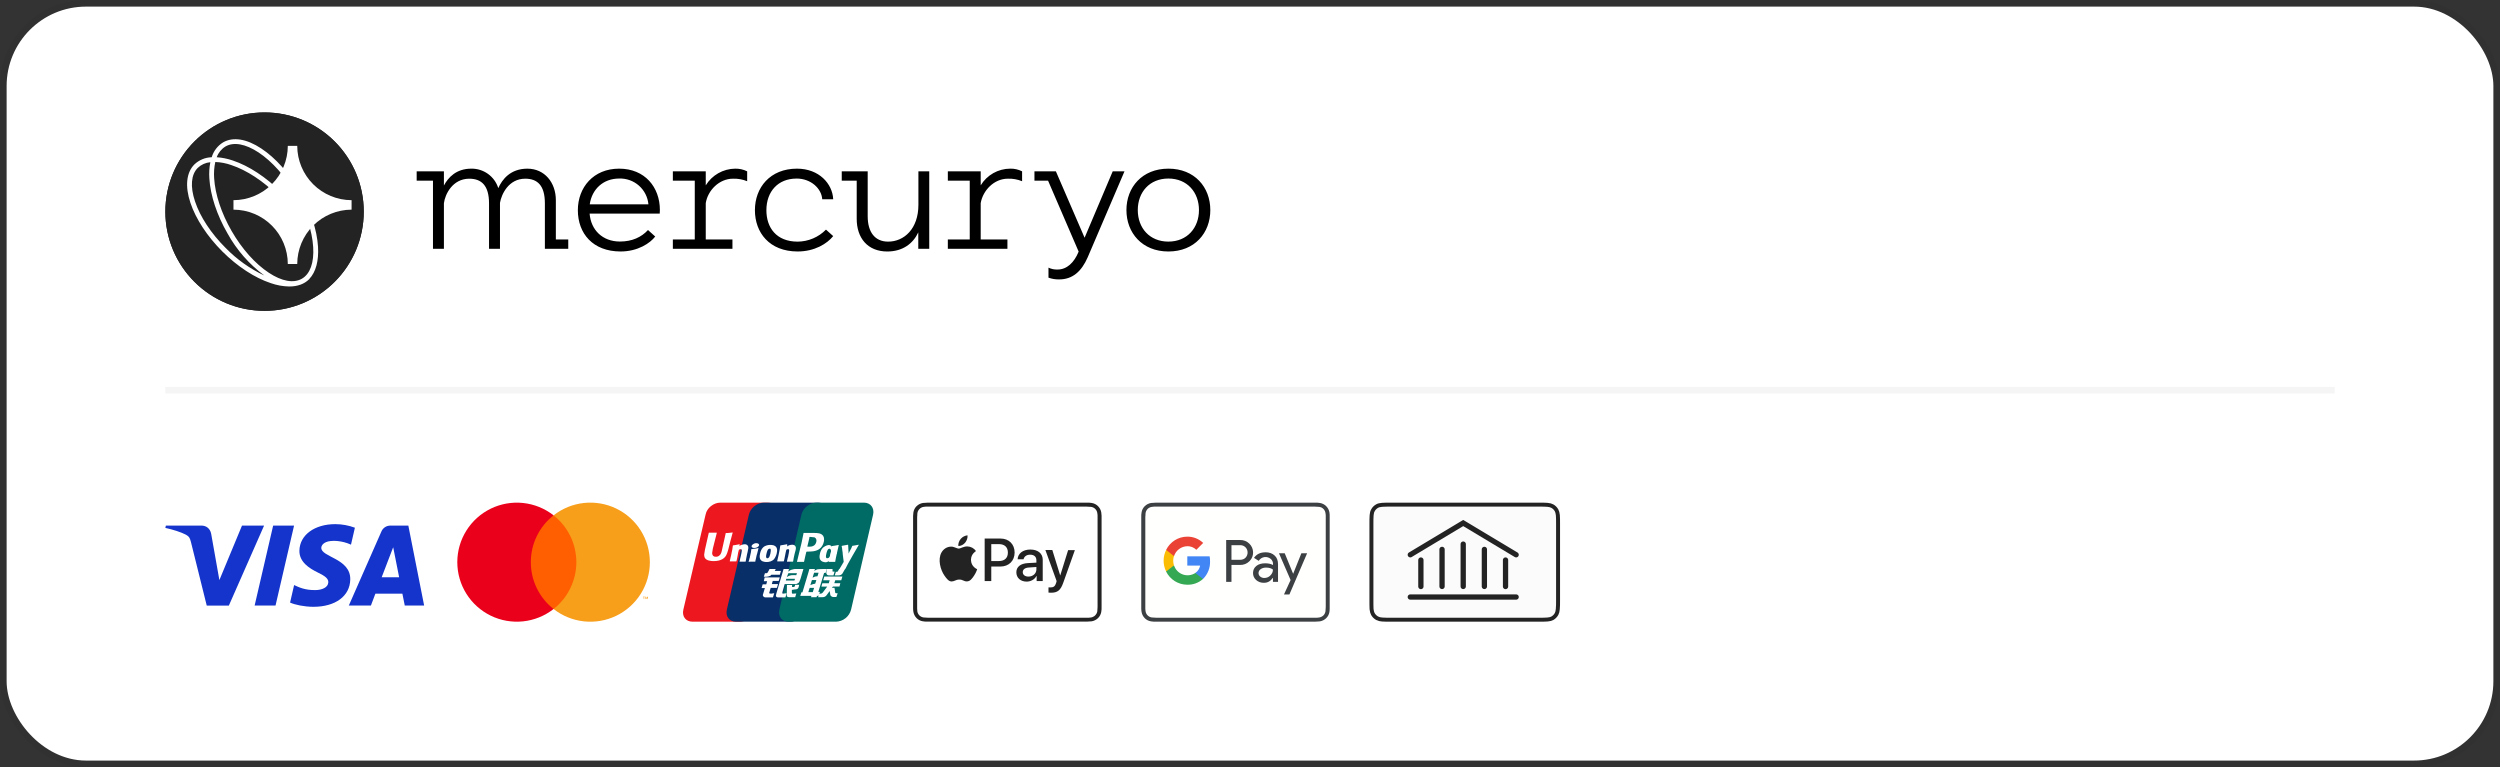 <svg width="378" height="116" viewBox="0 0 378 116" fill="none" xmlns="http://www.w3.org/2000/svg">
<rect x="0" y="0" width="378" height="116" fill="#333333" stroke="none"/>
<rect x="1" y="1" width="376" height="114" rx="12" fill="white"/>
<g clip-path="url(#clip0_4259_27221)">
<path d="M40 47C48.284 47 55 40.284 55 32C55 23.716 48.284 17 40 17C31.716 17 25 23.716 25 32C25 40.284 31.716 47 40 47Z" fill="#232323"/>
<path d="M49.114 30.692C48.306 30.693 47.505 30.534 46.758 30.226C46.011 29.917 45.332 29.464 44.76 28.893C44.188 28.322 43.734 27.644 43.425 26.897C43.115 26.15 42.956 25.35 42.956 24.541H41.889C41.889 25.416 41.706 26.267 41.347 27.05C40.628 26.204 39.798 25.458 38.881 24.833C37.214 23.741 35.681 23.491 34.556 24.142C33.932 24.527 33.472 25.13 33.264 25.833C32.456 25.883 31.789 26.158 31.306 26.642C30.389 27.558 30.222 29.108 30.856 31C31.626 33.081 32.857 34.961 34.456 36.5C36.172 38.208 38.122 39.483 39.956 40.092C40.622 40.333 41.331 40.458 42.039 40.475C42.989 40.475 43.756 40.2 44.306 39.65L44.339 39.617L44.331 39.608C45.056 38.833 45.406 37.583 45.306 35.975C45.256 35.183 45.106 34.342 44.864 33.475C46.009 32.382 47.531 31.77 49.114 31.767V30.692ZM34.822 24.608C35.764 24.075 37.097 24.308 38.572 25.291C39.447 25.866 40.297 26.642 41.081 27.583C40.822 28.041 40.497 28.475 40.122 28.858C38.816 27.699 37.3 26.799 35.656 26.208C35.072 26 34.456 25.875 33.839 25.841C34.014 25.329 34.361 24.893 34.822 24.608ZM34.847 36.108C33.308 34.633 32.12 32.83 31.372 30.833C30.806 29.15 30.922 27.8 31.689 27.033C32.039 26.675 32.522 26.458 33.106 26.392C32.988 26.995 32.952 27.612 32.997 28.225C33.204 30.437 33.908 32.573 35.056 34.475C36.09 36.337 37.511 37.957 39.222 39.225C37.747 38.558 36.222 37.475 34.847 36.108ZM43.481 39.592C42.539 40.133 41.206 39.892 39.731 38.908C37.995 37.67 36.56 36.058 35.531 34.191C34.364 32.166 33.656 30.033 33.539 28.192C33.489 27.583 33.539 26.966 33.672 26.358C34.292 26.384 34.904 26.502 35.489 26.708C36.881 27.166 38.347 28.041 39.722 29.216C38.608 30.169 37.189 30.692 35.722 30.692V31.767C37.356 31.767 38.924 32.415 40.08 33.57C41.236 34.724 41.887 36.291 41.889 37.925H42.956C42.958 36.465 43.478 35.054 44.422 33.941C44.606 34.658 44.722 35.342 44.756 36C44.881 37.775 44.422 39.05 43.481 39.583V39.592Z" fill="white"/>
<path d="M40 47C43.978 47 47.794 45.42 50.607 42.607C53.42 39.794 55 35.978 55 32C55 28.022 53.42 24.206 50.607 21.393C47.794 18.58 43.978 17 40 17C36.022 17 32.206 18.58 29.393 21.393C26.58 24.206 25 28.022 25 32C25 35.978 26.58 39.794 29.393 42.607C32.206 45.42 36.022 47 40 47Z" fill="#232323"/>
<path d="M48.086 37.308C47.928 34.75 46.953 31.792 45.336 28.983C43.719 26.183 41.653 23.867 39.503 22.45C37.286 20.983 35.236 20.658 33.736 21.525C32.903 22.037 32.289 22.838 32.011 23.775C31.035 23.8 30.103 24.186 29.394 24.858C28.169 26.092 27.953 28.158 28.794 30.675C29.611 33.108 31.319 35.717 33.603 38.008C35.894 40.292 38.494 42 40.936 42.808C41.828 43.125 42.769 43.3 43.728 43.317C44.994 43.317 46.011 42.95 46.744 42.217L46.786 42.175L46.778 42.167C47.753 41.133 48.211 39.458 48.086 37.308ZM45.644 42.142C44.394 42.858 42.611 42.542 40.636 41.233C38.586 39.883 36.594 37.65 35.028 34.942C33.469 32.233 32.528 29.392 32.378 26.942C32.319 26.117 32.378 25.292 32.553 24.492C33.386 24.525 34.194 24.683 34.969 24.958C37.303 25.733 39.811 27.375 42.019 29.583C42.419 29.992 42.811 30.408 43.169 30.833L43.211 30.875L43.761 30.408L43.711 30.358C43.336 29.917 42.936 29.492 42.519 29.075C40.236 26.792 37.636 25.075 35.194 24.267C34.411 23.996 33.596 23.831 32.769 23.775C33.011 23.1 33.476 22.527 34.086 22.15C35.336 21.425 37.119 21.75 39.094 23.05C41.144 24.408 43.136 26.642 44.703 29.35C46.261 32.058 47.203 34.9 47.353 37.35C47.503 39.717 46.894 41.417 45.644 42.142ZM31.653 26.975C31.811 29.542 32.786 32.5 34.403 35.3C35.782 37.793 37.68 39.962 39.969 41.658C37.785 40.631 35.804 39.22 34.119 37.492C31.903 35.283 30.261 32.783 29.486 30.45C28.736 28.2 28.886 26.4 29.903 25.383C30.421 24.89 31.09 24.588 31.803 24.525C31.644 25.333 31.594 26.158 31.653 26.983V26.975Z" fill="white"/>
<path d="M44.942 22.058H43.517C43.511 24.235 42.643 26.32 41.103 27.858C39.563 29.396 37.477 30.262 35.301 30.266V31.7C37.479 31.704 39.566 32.571 41.106 34.111C42.646 35.651 43.513 37.739 43.517 39.916H44.942C44.947 37.739 45.814 35.651 47.354 34.111C48.894 32.571 50.981 31.704 53.159 31.7V30.266C50.982 30.264 48.895 29.399 47.354 27.86C45.814 26.322 44.947 24.235 44.942 22.058Z" fill="white"/>
</g>
<path d="M176.66 25.501C172.681 25.501 170.316 28.329 170.316 31.763C170.316 35.196 172.681 38.025 176.66 38.025C180.64 38.025 183 35.215 183 31.763C183 28.31 180.636 25.5 176.66 25.5V25.501ZM176.66 36.531C173.812 36.531 172.033 34.471 172.033 31.763C172.033 29.055 173.812 26.995 176.66 26.995C179.508 26.995 181.284 29.078 181.284 31.763C181.284 34.447 179.505 36.53 176.66 36.53V36.531ZM120.424 26.995C122.644 26.995 124.221 28.532 124.322 30.128H125.98C125.878 27.803 123.858 25.5 120.506 25.5C116.445 25.5 114.143 28.348 114.143 31.781C114.143 35.156 116.323 38.024 120.607 38.024C123.171 38.024 125.051 36.85 125.98 35.699L124.888 34.718C124.329 35.288 123.663 35.741 122.929 36.053C122.195 36.365 121.406 36.529 120.608 36.536C117.396 36.536 115.878 34.433 115.878 31.788C115.878 28.96 117.638 27.001 120.424 27.001M138.863 25.906V30.975C138.863 34.591 136.702 36.534 134.285 36.534C132.287 36.534 131.195 35.098 131.195 32.694V25.907H127.272V27.32H129.534V33.098C129.534 35.965 131.169 38.026 134.158 38.026C136.483 38.026 138.056 36.832 138.844 35.135V37.62H140.502V25.906H138.863ZM168.242 25.906L163.991 35.945L159.649 25.906H156.409V27.32H158.469L163.092 38.045C162.405 39.723 161.297 40.753 159.904 40.753C159.429 40.774 158.957 40.676 158.53 40.468V41.982C159.048 42.17 159.596 42.26 160.146 42.247C162.144 42.247 163.517 41.073 164.465 38.892L170.024 25.906H168.242ZM148.283 28.025V25.907H143.313V27.319H146.625V36.207H143.312V37.619H152.322V36.207H148.282V30.713C148.61 28.793 150.3 27.018 152.383 27.018C153.121 26.99 153.857 27.121 154.541 27.401V25.907C153.985 25.625 153.369 25.486 152.746 25.5C151.848 25.502 150.966 25.736 150.184 26.178C149.402 26.62 148.748 27.256 148.283 28.024V28.025ZM106.71 28.025V25.906H101.736V27.32H105.049V36.208H101.736V37.62H110.745V36.208H106.71V30.713C107.014 28.793 108.73 27.018 110.83 27.018C111.563 26.992 112.293 27.122 112.972 27.401V25.906C112.408 25.626 111.784 25.487 111.154 25.501C110.26 25.511 109.383 25.748 108.606 26.189C107.829 26.631 107.176 27.262 106.71 28.025ZM84.045 36.207V30.27C84.045 27.585 82.328 25.502 79.745 25.502C77.162 25.502 75.926 27.137 75.341 28.445C75.069 27.581 74.525 26.828 73.79 26.297C73.055 25.767 72.169 25.488 71.263 25.501C68.974 25.501 67.768 26.836 67.12 28.05V25.907H63V27.32H65.466V37.62H67.12V30.733C67.284 29.38 68.428 27.02 70.96 27.02C72.798 27.02 73.942 28.05 73.942 30.754V37.621H75.597V30.67C75.819 29.362 76.905 27.018 79.416 27.018C81.273 27.018 82.386 28.048 82.386 30.752V37.619H85.92V36.206H84.046L84.045 36.207ZM99.774 31.763C99.774 28.31 97.51 25.5 93.614 25.5C89.716 25.5 87.371 28.348 87.371 31.781C87.371 35.297 89.634 38.024 93.836 38.024C96.452 38.024 98.319 36.752 99.068 35.761L97.978 34.78C96.968 35.872 95.575 36.52 93.728 36.52C91.112 36.52 89.343 34.78 89.15 32.298H99.75C99.767 32.12 99.775 31.941 99.773 31.762L99.774 31.763ZM89.17 30.893C89.496 28.604 91.21 26.995 93.613 26.995C94.709 26.956 95.779 27.338 96.603 28.063C97.426 28.788 97.941 29.8 98.041 30.893H89.17Z" fill="black"/>
<path d="M25 59H353" stroke="black" stroke-opacity="0.04"/>
<path d="M39.93 79.47L34.6 91.57H31.26L28.86 81.91C28.71 81.32 28.58 81.11 28.12 80.85C27.36 80.45 26.11 80.06 25 79.82L25.08 79.47H30.48C31.18 79.47 31.78 79.92 31.93 80.71L33.17 87.71L36.59 79.47H39.93ZM52.96 87.61C53.02 84.42 48.53 84.25 48.58 82.82C48.6 82.39 49.02 81.92 49.94 81.81C50.4 81.75 51.65 81.71 53.07 82.35L53.66 79.79C52.713 79.437 51.711 79.254 50.7 79.25C47.56 79.25 45.32 80.89 45.27 83.25C45.23 84.99 46.81 85.95 48.01 86.54C49.24 87.13 49.65 87.51 49.64 88.04C49.61 88.85 48.64 89.21 47.72 89.22C46.12 89.25 45.2 88.8 44.47 88.46L43.86 91.11C44.59 91.44 45.96 91.74 47.38 91.75C50.71 91.75 52.92 90.13 52.96 87.61ZM61.2 91.56H64.13L61.74 79.47H59.03C58.42 79.47 57.9 79.82 57.67 80.36L52.74 91.56H56.08L56.76 89.76H60.84L61.2 91.56ZM57.71 87.28L59.45 82.74L60.35 87.28H57.7H57.71ZM44.46 79.48L41.66 91.56H38.5L41.3 79.47H44.47L44.46 79.48Z" fill="#1434CB"/>
<path d="M87.632 77.92H79.762V92.08H87.632V77.92Z" fill="#FF5F00"/>
<path d="M80.261 85C80.259 83.636 80.568 82.29 81.164 81.063C81.76 79.836 82.627 78.761 83.701 77.92C82.373 76.878 80.778 76.23 79.1 76.051C77.421 75.872 75.726 76.168 74.208 76.907C72.69 77.645 71.41 78.795 70.515 80.227C69.619 81.658 69.144 83.312 69.144 85C69.144 86.688 69.619 88.342 70.515 89.773C71.41 91.205 72.69 92.355 74.208 93.093C75.726 93.832 77.421 94.128 79.1 93.949C80.778 93.77 82.373 93.122 83.701 92.08C82.627 91.239 81.76 90.164 81.164 88.937C80.568 87.71 80.259 86.364 80.261 85Z" fill="#EB001B"/>
<path d="M98.259 85C98.26 86.689 97.785 88.344 96.89 89.775C95.994 91.207 94.714 92.358 93.195 93.097C91.676 93.835 89.98 94.131 88.301 93.952C86.622 93.772 85.027 93.123 83.699 92.08C84.772 91.238 85.64 90.163 86.236 88.936C86.833 87.71 87.143 86.364 87.143 85C87.143 83.636 86.833 82.29 86.236 81.063C85.64 79.837 84.772 78.762 83.699 77.92C85.027 76.877 86.622 76.228 88.301 76.048C89.98 75.868 91.676 76.165 93.195 76.903C94.714 77.642 95.994 78.793 96.89 80.225C97.785 81.656 98.26 83.311 98.259 85ZM97.399 90.58V90.28H97.509V90.23H97.209V90.29H97.329V90.58H97.399ZM97.979 90.58V90.23H97.879L97.779 90.47L97.679 90.23H97.579V90.58H97.649V90.31L97.749 90.54H97.809L97.909 90.31V90.58H97.979Z" fill="#F79E1B"/>
<path d="M108.902 76H116.102C117.102 76 117.712 76.8 117.472 77.82L114.142 92.18C114.01 92.682 113.722 93.129 113.32 93.457C112.917 93.784 112.42 93.974 111.902 94H104.702C103.692 94 103.082 93.2 103.322 92.18L106.682 77.82C106.872 76.8 107.902 76 108.902 76Z" fill="#ED171F"/>
<path d="M115.49 76H123.76C124.77 76 124.3 76.8 124.06 77.82L120.74 92.18C120.5 93.2 120.57 94 119.56 94H111.28C110.28 94 109.67 93.2 109.9 92.18L113.23 77.82C113.47 76.8 114.48 76 115.5 76H115.49Z" fill="#082F67"/>
<path d="M123.431 76H130.631C131.631 76 132.241 76.8 132.011 77.82L128.681 92.18C128.551 92.686 128.26 93.136 127.853 93.464C127.446 93.792 126.944 93.98 126.421 94H119.221C118.221 94 117.611 93.2 117.841 92.18L121.171 77.82C121.411 76.8 122.421 76 123.431 76Z" fill="#006A65"/>
<path fill-rule="evenodd" clip-rule="evenodd" d="M122.22 89.53H122.89L123.09 88.89H122.42L122.22 89.53ZM122.76 87.71L122.52 88.48C122.52 88.48 122.79 88.35 122.92 88.32C123.06 88.28 123.26 88.25 123.26 88.25L123.43 87.71H122.76ZM123.09 86.6L122.86 87.34L123.26 87.17C123.4 87.14 123.6 87.14 123.6 87.14L123.77 86.6H123.09ZM124.61 86.6L123.73 89.5H123.97L123.77 90.1H123.53L123.46 90.3H122.62L122.69 90.1H121L121.17 89.56H121.33L122.21 86.63L122.38 86.03H123.22L123.12 86.33C123.12 86.33 123.35 86.16 123.55 86.09C123.75 86.03 125 86.03 125 86.03L124.83 86.63H124.6V86.6H124.61Z" fill="white"/>
<path d="M124.978 86.03H125.878V86.36C125.878 86.43 125.918 86.43 126.018 86.43H126.188L126.018 87H125.518C125.078 87.04 124.938 86.83 124.938 86.63L124.978 86.03ZM125.078 88.69H124.198L124.338 88.19H125.308L125.448 87.74H124.468L124.638 87.17H127.368L127.198 87.74H126.288L126.148 88.18H127.058L126.928 88.68H125.948L125.778 88.88H126.178L126.278 89.53C126.278 89.59 126.278 89.63 126.318 89.66C126.358 89.7 126.458 89.7 126.518 89.7H126.658L126.458 90.27H125.958C125.858 90.27 125.778 90.2 125.718 90.17C125.678 90.149 125.643 90.121 125.613 90.087C125.584 90.052 125.562 90.013 125.548 89.97L125.448 89.36L125.008 89.96C124.878 90.16 124.668 90.3 124.338 90.3H123.698L123.868 89.76H124.098C124.168 89.76 124.238 89.73 124.268 89.7C124.298 89.66 124.368 89.66 124.398 89.6L125.078 88.69ZM115.618 87.3H117.908L117.738 87.84H116.838L116.698 88.31H117.638L117.468 88.89H116.528L116.298 89.66C116.258 89.73 116.528 89.76 116.598 89.76L117.068 89.69L116.868 90.33H115.818C115.758 90.33 115.688 90.33 115.588 90.3C115.488 90.27 115.448 90.23 115.418 90.16C115.388 90.1 115.318 90.06 115.348 89.93L115.648 88.92H115.148L115.318 88.35H115.858L115.988 87.88H115.488L115.618 87.3ZM117.138 86.33H118.078L117.908 86.9H116.628L116.498 87.04C116.428 87.1 116.428 87.07 116.328 87.1C116.258 87.14 116.088 87.2 115.888 87.2H115.488L115.658 86.67H115.788C115.888 86.67 115.958 86.67 115.988 86.63C116.028 86.6 116.088 86.57 116.128 86.46L116.358 86.03H117.298L117.138 86.33Z" fill="white"/>
<path fill-rule="evenodd" clip-rule="evenodd" d="M118.949 87.27C118.949 87.27 119.219 87.04 119.659 86.97C119.759 86.94 120.399 86.97 120.399 86.97L120.499 86.67H119.199L118.959 87.27H118.949ZM120.199 87.51H118.889L118.819 87.78H119.959C120.099 87.74 120.129 87.78 120.129 87.78L120.199 87.51ZM118.479 86.03H119.289L119.189 86.43C119.189 86.43 119.429 86.23 119.629 86.16C119.799 86.09 120.199 86.03 120.199 86.03H121.479L121.039 87.51C120.969 87.74 120.869 87.91 120.839 88.01C120.799 88.08 120.739 88.15 120.599 88.21C120.499 88.28 120.399 88.31 120.299 88.31H118.649L118.309 89.49C118.279 89.59 118.279 89.66 118.279 89.69C118.309 89.73 118.349 89.76 118.419 89.76L118.949 89.69L118.749 90.33H117.709C117.609 90.33 117.509 90.33 117.439 90.27C117.369 90.2 117.309 90.17 117.309 90.1C117.309 90.03 117.339 89.93 117.369 89.8L118.479 86.03Z" fill="white"/>
<path d="M120.839 88.38L120.769 88.72C120.739 88.82 120.699 88.92 120.639 88.99C120.539 89.06 120.439 89.12 120.199 89.12L119.729 89.19V89.59C119.729 89.69 119.759 89.69 119.759 89.73C119.799 89.76 119.799 89.76 119.829 89.76H119.959L120.399 89.73L120.229 90.3H119.729C119.389 90.3 119.129 90.3 119.059 90.23C118.989 90.17 118.959 90.13 118.959 90L118.989 88.45H119.759V88.75H119.959C120.029 88.75 120.059 88.75 120.099 88.72L120.169 88.65L120.229 88.42H120.829V88.38H120.839ZM109.739 80.58C109.699 80.7 109.199 83 109.199 83C109.099 83.47 109.029 83.8 108.759 84C108.619 84.14 108.419 84.18 108.219 84.18C107.879 84.18 107.719 84.01 107.679 83.7V83.6L107.779 82.96C107.779 82.96 108.319 80.88 108.379 80.58V80.54H107.179C107.179 80.58 107.139 80.68 107.139 80.68L106.609 83.03L106.569 83.23L106.469 83.87C106.469 84.07 106.509 84.21 106.569 84.34C106.809 84.78 107.509 84.84 107.919 84.84C108.419 84.84 108.889 84.74 109.229 84.54C109.799 84.21 109.929 83.7 110.069 83.24L110.139 83C110.139 83 110.679 80.81 110.779 80.54V80.51C110.039 80.61 109.799 80.61 109.739 80.58ZM112.729 84.92H111.829V84.88C111.849 84.72 111.889 84.58 111.929 84.41L111.989 84.18C112.059 83.84 112.159 83.44 112.159 83.3C112.159 83.23 112.189 83.03 111.989 83.03C111.889 83.03 111.819 83.07 111.719 83.13C111.649 83.3 111.549 83.84 111.519 84.08C111.419 84.58 111.419 84.61 111.349 84.85L111.319 84.88H110.369L110.339 84.85L110.539 83.98C110.709 83.17 110.779 82.86 110.809 82.49L110.849 82.46C111.249 82.39 111.349 82.39 111.819 82.29L111.849 82.33L111.789 82.56C111.849 82.53 111.919 82.46 112.019 82.43C112.219 82.33 112.459 82.29 112.599 82.29C112.799 82.29 112.999 82.36 113.099 82.56C113.199 82.76 113.129 83.03 113.029 83.5L112.969 83.74C112.869 84.28 112.829 84.38 112.769 84.78L112.729 84.92ZM114.179 84.92H113.679C113.539 84.92 113.399 84.92 113.199 84.95V84.88C113.269 84.68 113.299 84.61 113.299 84.51C113.356 84.394 113.39 84.268 113.399 84.14C113.469 83.87 113.499 83.67 113.539 83.5L113.599 83.03H113.669C113.869 83 114.039 82.96 114.169 82.96C114.309 82.93 114.449 82.93 114.679 82.86V82.93C114.649 83.1 114.579 83.27 114.549 83.43C114.509 83.6 114.479 83.77 114.409 83.94L114.279 84.54C114.239 84.64 114.239 84.68 114.209 84.88L114.179 84.92ZM116.499 83.64C116.459 83.74 116.399 84.07 116.299 84.24C116.229 84.34 116.129 84.41 116.029 84.41C115.989 84.41 115.829 84.41 115.829 84.14C115.829 84.01 115.859 83.87 115.889 83.74C115.989 83.3 116.089 82.96 116.389 82.96C116.569 82.93 116.589 83.2 116.489 83.64H116.499ZM117.439 83.67C117.579 83.1 117.469 82.87 117.339 82.69C117.139 82.46 116.839 82.39 116.459 82.39C116.259 82.39 115.759 82.42 115.389 82.76C115.119 83.03 114.989 83.36 114.919 83.7C114.849 84.04 114.749 84.64 115.319 84.88C115.489 84.95 115.759 84.98 115.889 84.98C116.289 84.98 116.729 84.88 117.039 84.54C117.269 84.24 117.409 83.84 117.439 83.67ZM126.289 84.95H125.309L125.279 84.91C125.379 84.51 125.509 84.07 125.579 83.67C125.719 83.13 125.749 82.9 125.779 82.59L125.819 82.56C126.249 82.49 126.359 82.49 126.819 82.39V82.42C126.759 82.76 126.659 83.1 126.589 83.43C126.419 84.14 126.359 84.51 126.289 84.88V84.95Z" fill="white"/>
<path d="M125.619 83.67C125.579 83.77 125.519 84.11 125.419 84.24C125.349 84.34 125.179 84.41 125.079 84.41C125.039 84.41 124.879 84.41 124.879 84.14C124.879 84.01 124.909 83.87 124.939 83.74C125.039 83.34 125.139 82.96 125.439 82.96C125.619 83 125.719 83.26 125.619 83.67ZM126.489 83.7C126.629 83.17 126.119 83.67 126.019 83.47C125.889 83.2 125.989 82.59 125.479 82.43C125.279 82.36 124.839 82.46 124.439 82.8C124.169 83.07 124.039 83.4 123.969 83.74C123.899 84.07 123.799 84.68 124.369 84.92C124.539 84.98 124.709 85.02 124.869 85.02C125.449 84.98 125.889 84.14 126.189 83.81C126.389 83.51 126.459 83.87 126.489 83.71V83.7ZM119.899 84.92H118.989V84.88L119.089 84.41L119.159 84.18C119.219 83.84 119.319 83.44 119.319 83.3C119.319 83.23 119.359 83.03 119.159 83.03C119.059 83.03 118.989 83.07 118.889 83.13C118.849 83.3 118.719 83.84 118.689 84.08C118.589 84.58 118.589 84.61 118.519 84.85L118.479 84.88H117.539L117.509 84.85L117.709 83.98C117.879 83.17 117.939 82.86 117.979 82.49L118.009 82.46C118.409 82.39 118.509 82.39 118.989 82.29L119.049 82.39L118.989 82.63C119.049 82.6 119.119 82.53 119.219 82.49C119.419 82.39 119.659 82.36 119.789 82.36C119.989 82.36 120.189 82.43 120.289 82.63C120.399 82.83 120.329 83.1 120.189 83.57L120.129 83.81C119.999 84.35 119.999 84.45 119.929 84.85L119.899 84.92ZM123.029 80.58H121.499C121.499 80.64 121.469 80.74 121.469 80.74L121.199 82.06L120.499 84.95H121.569L121.769 84.05L121.909 83.47C121.909 83.47 121.939 83.4 122.009 83.4H122.069C122.649 83.4 123.319 83.4 123.859 83.03C124.229 82.76 124.459 82.39 124.559 81.93C124.599 81.83 124.599 81.65 124.599 81.52C124.604 81.343 124.555 81.169 124.459 81.02C124.159 80.61 123.659 80.58 123.019 80.58H123.029ZM123.429 81.92C123.359 82.22 123.189 82.46 122.929 82.56C122.729 82.66 122.489 82.66 122.219 82.66H122.079V82.59L122.379 81.32V81.18H122.519L123.159 81.25C123.399 81.38 123.499 81.62 123.429 81.92ZM129.849 82.4L129.819 82.36C129.379 82.46 129.279 82.46 128.879 82.53L128.849 82.56V82.59C128.549 83.3 128.549 83.13 128.309 83.71V83.64L128.239 82.39L128.209 82.36C127.729 82.46 127.729 82.46 127.299 82.53L127.259 82.56V82.59C127.329 82.86 127.299 82.79 127.359 83.23C127.399 83.43 127.429 83.67 127.429 83.87C127.459 84.21 127.499 84.41 127.569 84.95C127.269 85.42 127.199 85.62 126.929 86.03V86.06H127.769L127.829 85.99C128.029 85.49 129.849 82.39 129.849 82.39V82.4ZM114.579 82.7C114.819 82.53 114.849 82.3 114.649 82.2C114.449 82.06 114.069 82.12 113.839 82.3C113.599 82.46 113.569 82.7 113.769 82.8C113.969 82.9 114.339 82.86 114.579 82.7Z" fill="white"/>
<path d="M127.769 86.03L127.429 86.63C127.329 86.83 127.129 87 126.789 87H126.219L126.389 86.46H126.489C126.559 86.46 126.589 86.46 126.629 86.43C126.659 86.43 126.659 86.4 126.689 86.36L126.889 86.03H127.769Z" fill="white"/>
<path d="M163.999 76H140.309C140.048 76.008 139.788 76.025 139.529 76.05C139.175 76.114 138.848 76.281 138.589 76.53C138.334 76.781 138.165 77.107 138.109 77.46C138.079 77.63 138.069 77.81 138.059 77.99V92C138.059 92.18 138.079 92.36 138.109 92.53C138.171 92.882 138.338 93.206 138.589 93.46C138.843 93.716 139.172 93.884 139.529 93.94C139.789 93.985 140.054 94.002 140.319 93.99H164.299C164.559 93.98 164.819 93.964 165.079 93.94C165.432 93.876 165.759 93.709 166.019 93.46C166.277 93.21 166.449 92.885 166.509 92.53C166.554 92.276 166.571 92.018 166.559 91.76V78.52V78.23V77.99C166.549 77.81 166.539 77.63 166.509 77.46C166.444 77.107 166.273 76.783 166.019 76.53C165.764 76.274 165.435 76.106 165.079 76.05C164.821 76.005 164.56 75.989 164.299 76H163.999Z" fill="#232323"/>
<path d="M164.002 76.6H164.302C164.526 76.607 164.749 76.62 164.972 76.64C165.207 76.671 165.425 76.778 165.595 76.944C165.764 77.11 165.875 77.326 165.912 77.56C165.951 77.781 165.964 78.006 165.952 78.23V91.77C165.951 91.994 165.938 92.218 165.912 92.44C165.869 92.668 165.758 92.877 165.592 93.04C165.512 93.13 165.422 93.2 165.312 93.24C165.212 93.3 165.112 93.34 164.972 93.36C164.747 93.398 164.519 93.411 164.292 93.4H140.322C140.095 93.393 139.868 93.379 139.642 93.36C139.407 93.328 139.189 93.222 139.019 93.056C138.85 92.89 138.739 92.674 138.702 92.44L138.672 92V78.23C138.681 78.006 138.694 77.783 138.712 77.56C138.754 77.334 138.862 77.125 139.022 76.96C139.188 76.789 139.406 76.676 139.642 76.64C139.866 76.601 140.094 76.588 140.322 76.6H164.012H164.002Z" fill="white"/>
<path d="M145.931 82.05C146.171 81.75 146.331 81.35 146.291 80.94C145.898 80.98 145.536 81.168 145.276 81.465C145.016 81.761 144.879 82.146 144.891 82.54C145.291 82.58 145.691 82.34 145.931 82.05ZM146.301 82.62C145.721 82.59 145.231 82.95 144.951 82.95C144.681 82.95 144.251 82.64 143.811 82.65C143.211 82.65 142.671 82.99 142.361 83.52C141.751 84.59 142.201 86.17 142.801 87.03C143.101 87.46 143.441 87.93 143.901 87.92C144.341 87.9 144.521 87.63 145.051 87.63C145.581 87.63 145.731 87.92 146.201 87.91C146.681 87.9 146.981 87.48 147.271 87.05C147.601 86.56 147.741 86.09 147.751 86.06C147.741 86.06 146.821 85.7 146.811 84.65C146.811 83.76 147.531 83.35 147.571 83.32C147.426 83.112 147.235 82.941 147.013 82.82C146.791 82.698 146.544 82.63 146.291 82.62H146.301ZM151.301 81.43C152.541 81.43 153.411 82.29 153.411 83.54C153.411 84.8 152.531 85.66 151.261 85.66H149.881V87.86H148.881V81.43H151.301ZM149.881 84.83H151.031C151.901 84.83 152.391 84.36 152.391 83.55C152.391 82.73 151.891 82.27 151.031 82.27H149.881V84.82V84.83ZM153.671 86.53C153.671 85.71 154.301 85.2 155.421 85.14L156.701 85.07V84.7C156.701 84.18 156.351 83.87 155.761 83.87C155.201 83.87 154.861 84.14 154.761 84.56H153.861C153.911 83.71 154.631 83.09 155.791 83.09C156.931 83.09 157.661 83.69 157.661 84.63V87.86H156.741V87.09H156.711C156.441 87.61 155.851 87.94 155.231 87.94C154.311 87.94 153.671 87.37 153.671 86.53ZM156.701 86.1V85.73L155.541 85.81C154.971 85.85 154.641 86.1 154.641 86.51C154.641 86.91 154.981 87.18 155.501 87.18C156.171 87.18 156.701 86.72 156.701 86.1ZM158.531 89.59V88.81L158.841 88.82C159.291 88.82 159.531 88.64 159.681 88.16L159.761 87.86L158.061 83.16H159.111L160.301 87H160.311L161.501 83.18H162.521L160.761 88.12C160.361 89.25 159.901 89.62 158.921 89.62L158.531 89.6V89.59Z" fill="#232323"/>
<path fill-rule="evenodd" clip-rule="evenodd" d="M198.498 76H174.808C174.548 76.009 174.288 76.026 174.028 76.05C173.675 76.114 173.348 76.281 173.088 76.53C172.834 76.781 172.665 77.107 172.608 77.46C172.563 77.714 172.546 77.972 172.558 78.23V92.01C172.558 92.19 172.578 92.37 172.608 92.54C172.67 92.892 172.838 93.216 173.088 93.47C173.343 93.726 173.672 93.894 174.028 93.95C174.289 93.995 174.554 94.012 174.818 94H198.798C199.059 93.991 199.319 93.975 199.578 93.95C199.932 93.886 200.259 93.719 200.518 93.47C200.777 93.221 200.949 92.894 201.008 92.54C201.038 92.37 201.048 92.19 201.048 92.01V91.77V78.52V78.23V77.99C201.048 77.81 201.038 77.63 201.008 77.46C200.944 77.107 200.773 76.783 200.518 76.53C200.264 76.274 199.935 76.106 199.578 76.05C199.321 76.005 199.059 75.989 198.798 76H198.498Z" fill="#3C4043"/>
<path fill-rule="evenodd" clip-rule="evenodd" d="M198.502 76.6H198.802C199.026 76.606 199.249 76.62 199.472 76.64C199.602 76.66 199.712 76.7 199.822 76.74C199.979 76.82 200.114 76.936 200.217 77.078C200.319 77.221 200.386 77.386 200.412 77.56C200.451 77.781 200.464 78.006 200.452 78.23V91.77C200.451 91.991 200.438 92.211 200.412 92.43C200.376 92.664 200.268 92.881 200.102 93.05C199.93 93.212 199.715 93.32 199.482 93.36C199.254 93.399 199.023 93.412 198.792 93.4H174.822C174.598 93.392 174.375 93.379 174.152 93.36C173.917 93.328 173.699 93.222 173.529 93.056C173.36 92.89 173.249 92.674 173.212 92.44C173.182 92.29 173.182 92.13 173.172 92V78.23C173.181 78.006 173.194 77.783 173.212 77.56C173.252 77.33 173.36 77.118 173.522 76.95C173.692 76.781 173.914 76.672 174.152 76.64C174.373 76.602 174.598 76.589 174.822 76.6H198.512H198.502Z" fill="#FFFFFE"/>
<path d="M186.198 85.42V87.98H185.398V81.65H187.518C188.038 81.64 188.528 81.83 188.898 82.2C189.618 82.89 189.668 84.04 188.988 84.78L188.888 84.88C188.708 85.056 188.493 85.195 188.258 85.288C188.023 85.381 187.771 85.425 187.518 85.42H186.198ZM186.198 82.42V84.64H187.538C187.838 84.64 188.138 84.53 188.338 84.31C188.748 83.87 188.738 83.16 188.308 82.74C188.108 82.54 187.828 82.43 187.538 82.43H186.198V82.42ZM191.318 83.5C191.918 83.5 192.378 83.67 192.718 83.99C193.068 84.3 193.238 84.75 193.238 85.31V87.98H192.468V87.38H192.438C192.098 87.88 191.668 88.12 191.108 88.12C190.676 88.135 190.254 87.985 189.928 87.7C189.628 87.43 189.448 87.05 189.458 86.64C189.458 86.19 189.628 85.84 189.958 85.57C190.298 85.3 190.738 85.17 191.298 85.17C191.778 85.17 192.168 85.26 192.478 85.43V85.24C192.478 85.103 192.448 84.968 192.391 84.844C192.334 84.72 192.251 84.609 192.148 84.52C192.016 84.404 191.859 84.318 191.69 84.269C191.521 84.219 191.343 84.207 191.168 84.234C190.994 84.261 190.828 84.325 190.681 84.423C190.534 84.521 190.41 84.649 190.318 84.8L189.608 84.35C189.988 83.79 190.558 83.51 191.318 83.51V83.5ZM190.288 86.65C190.288 86.86 190.388 87.06 190.548 87.18C190.728 87.32 190.948 87.4 191.168 87.39C191.508 87.39 191.838 87.26 192.068 87.02C192.338 86.76 192.468 86.46 192.468 86.12C192.218 85.92 191.868 85.82 191.428 85.82C191.098 85.82 190.828 85.9 190.608 86.06C190.509 86.124 190.427 86.213 190.371 86.318C190.315 86.423 190.286 86.541 190.288 86.66V86.65Z" fill="#3C4043"/>
<path fill-rule="evenodd" clip-rule="evenodd" d="M197.639 83.65L194.959 89.88H194.139L195.139 87.7L193.379 83.65H194.249L195.519 86.75H195.529L196.769 83.65H197.639Z" fill="#3C4043"/>
<path fill-rule="evenodd" clip-rule="evenodd" d="M182.96 84.86C182.96 84.61 182.94 84.36 182.9 84.12H179.52V85.52H181.46C181.38 85.97 181.12 86.37 180.74 86.62V87.54H181.89C182.245 87.192 182.523 86.775 182.707 86.313C182.892 85.852 182.978 85.357 182.96 84.86Z" fill="#4285F4"/>
<path fill-rule="evenodd" clip-rule="evenodd" d="M179.519 88.41C180.391 88.435 181.24 88.123 181.889 87.54L180.739 86.63C180.461 86.812 180.145 86.928 179.815 86.967C179.485 87.007 179.151 86.969 178.838 86.858C178.525 86.747 178.242 86.564 178.011 86.325C177.781 86.086 177.609 85.797 177.509 85.48H176.309V86.41C176.929 87.64 178.159 88.41 179.519 88.41Z" fill="#34A853"/>
<path fill-rule="evenodd" clip-rule="evenodd" d="M177.502 85.48C177.351 85.025 177.351 84.534 177.502 84.08V83.15H176.322C176.069 83.656 175.938 84.214 175.938 84.78C175.938 85.346 176.069 85.904 176.322 86.41L177.512 85.48H177.502Z" fill="#FBBC04"/>
<path fill-rule="evenodd" clip-rule="evenodd" d="M179.52 82.58C180.03 82.58 180.52 82.77 180.89 83.13L181.92 82.09C181.275 81.473 180.413 81.132 179.52 81.14C178.16 81.14 176.92 81.92 176.32 83.14L177.51 84.09C177.646 83.661 177.913 83.285 178.274 83.016C178.635 82.747 179.07 82.598 179.52 82.59V82.58Z" fill="#EA4335"/>
<path d="M207.359 79.32C207.359 78.7 207.359 78.25 207.389 77.9C207.419 77.56 207.479 77.34 207.589 77.16C207.729 76.89 207.949 76.67 208.219 76.52C208.389 76.42 208.619 76.36 208.959 76.33C209.309 76.3 209.759 76.3 210.379 76.3H232.559C233.179 76.3 233.619 76.3 233.969 76.33C234.319 76.36 234.539 76.43 234.719 76.53C234.979 76.67 235.199 76.89 235.349 77.16C235.449 77.34 235.509 77.56 235.549 77.9C235.579 78.25 235.579 78.7 235.579 79.32V90.68C235.579 91.3 235.579 91.75 235.539 92.1C235.509 92.44 235.449 92.66 235.349 92.84C235.199 93.11 234.979 93.33 234.719 93.48C234.539 93.58 234.319 93.64 233.969 93.67C233.629 93.7 233.169 93.7 232.559 93.7H210.379C209.749 93.7 209.309 93.7 208.959 93.67C208.698 93.659 208.442 93.591 208.209 93.47C207.947 93.32 207.73 93.102 207.579 92.84C207.479 92.66 207.419 92.44 207.379 92.1C207.359 91.75 207.359 91.3 207.359 90.68V79.32Z" fill="#FBFBFB" stroke="#232323" stroke-width="0.6"/>
<path d="M213.238 83.88L221.238 79.08L229.238 83.88M221.238 82.27V88.67M218.038 83.07V88.67M214.838 84.68V88.68M227.638 84.68V88.68M224.438 83.07V88.67M213.238 90.27H229.238" stroke="#232323" stroke-width="0.8" stroke-linecap="round"/>
<rect x="0.5" y="0.5" width="377" height="115" rx="12.5" stroke="black" stroke-opacity="0.04"/>
<defs>
<clipPath id="clip0_4259_27221">
<rect width="30" height="30" fill="white" transform="translate(25 17)"/>
</clipPath>
</defs>
</svg>
